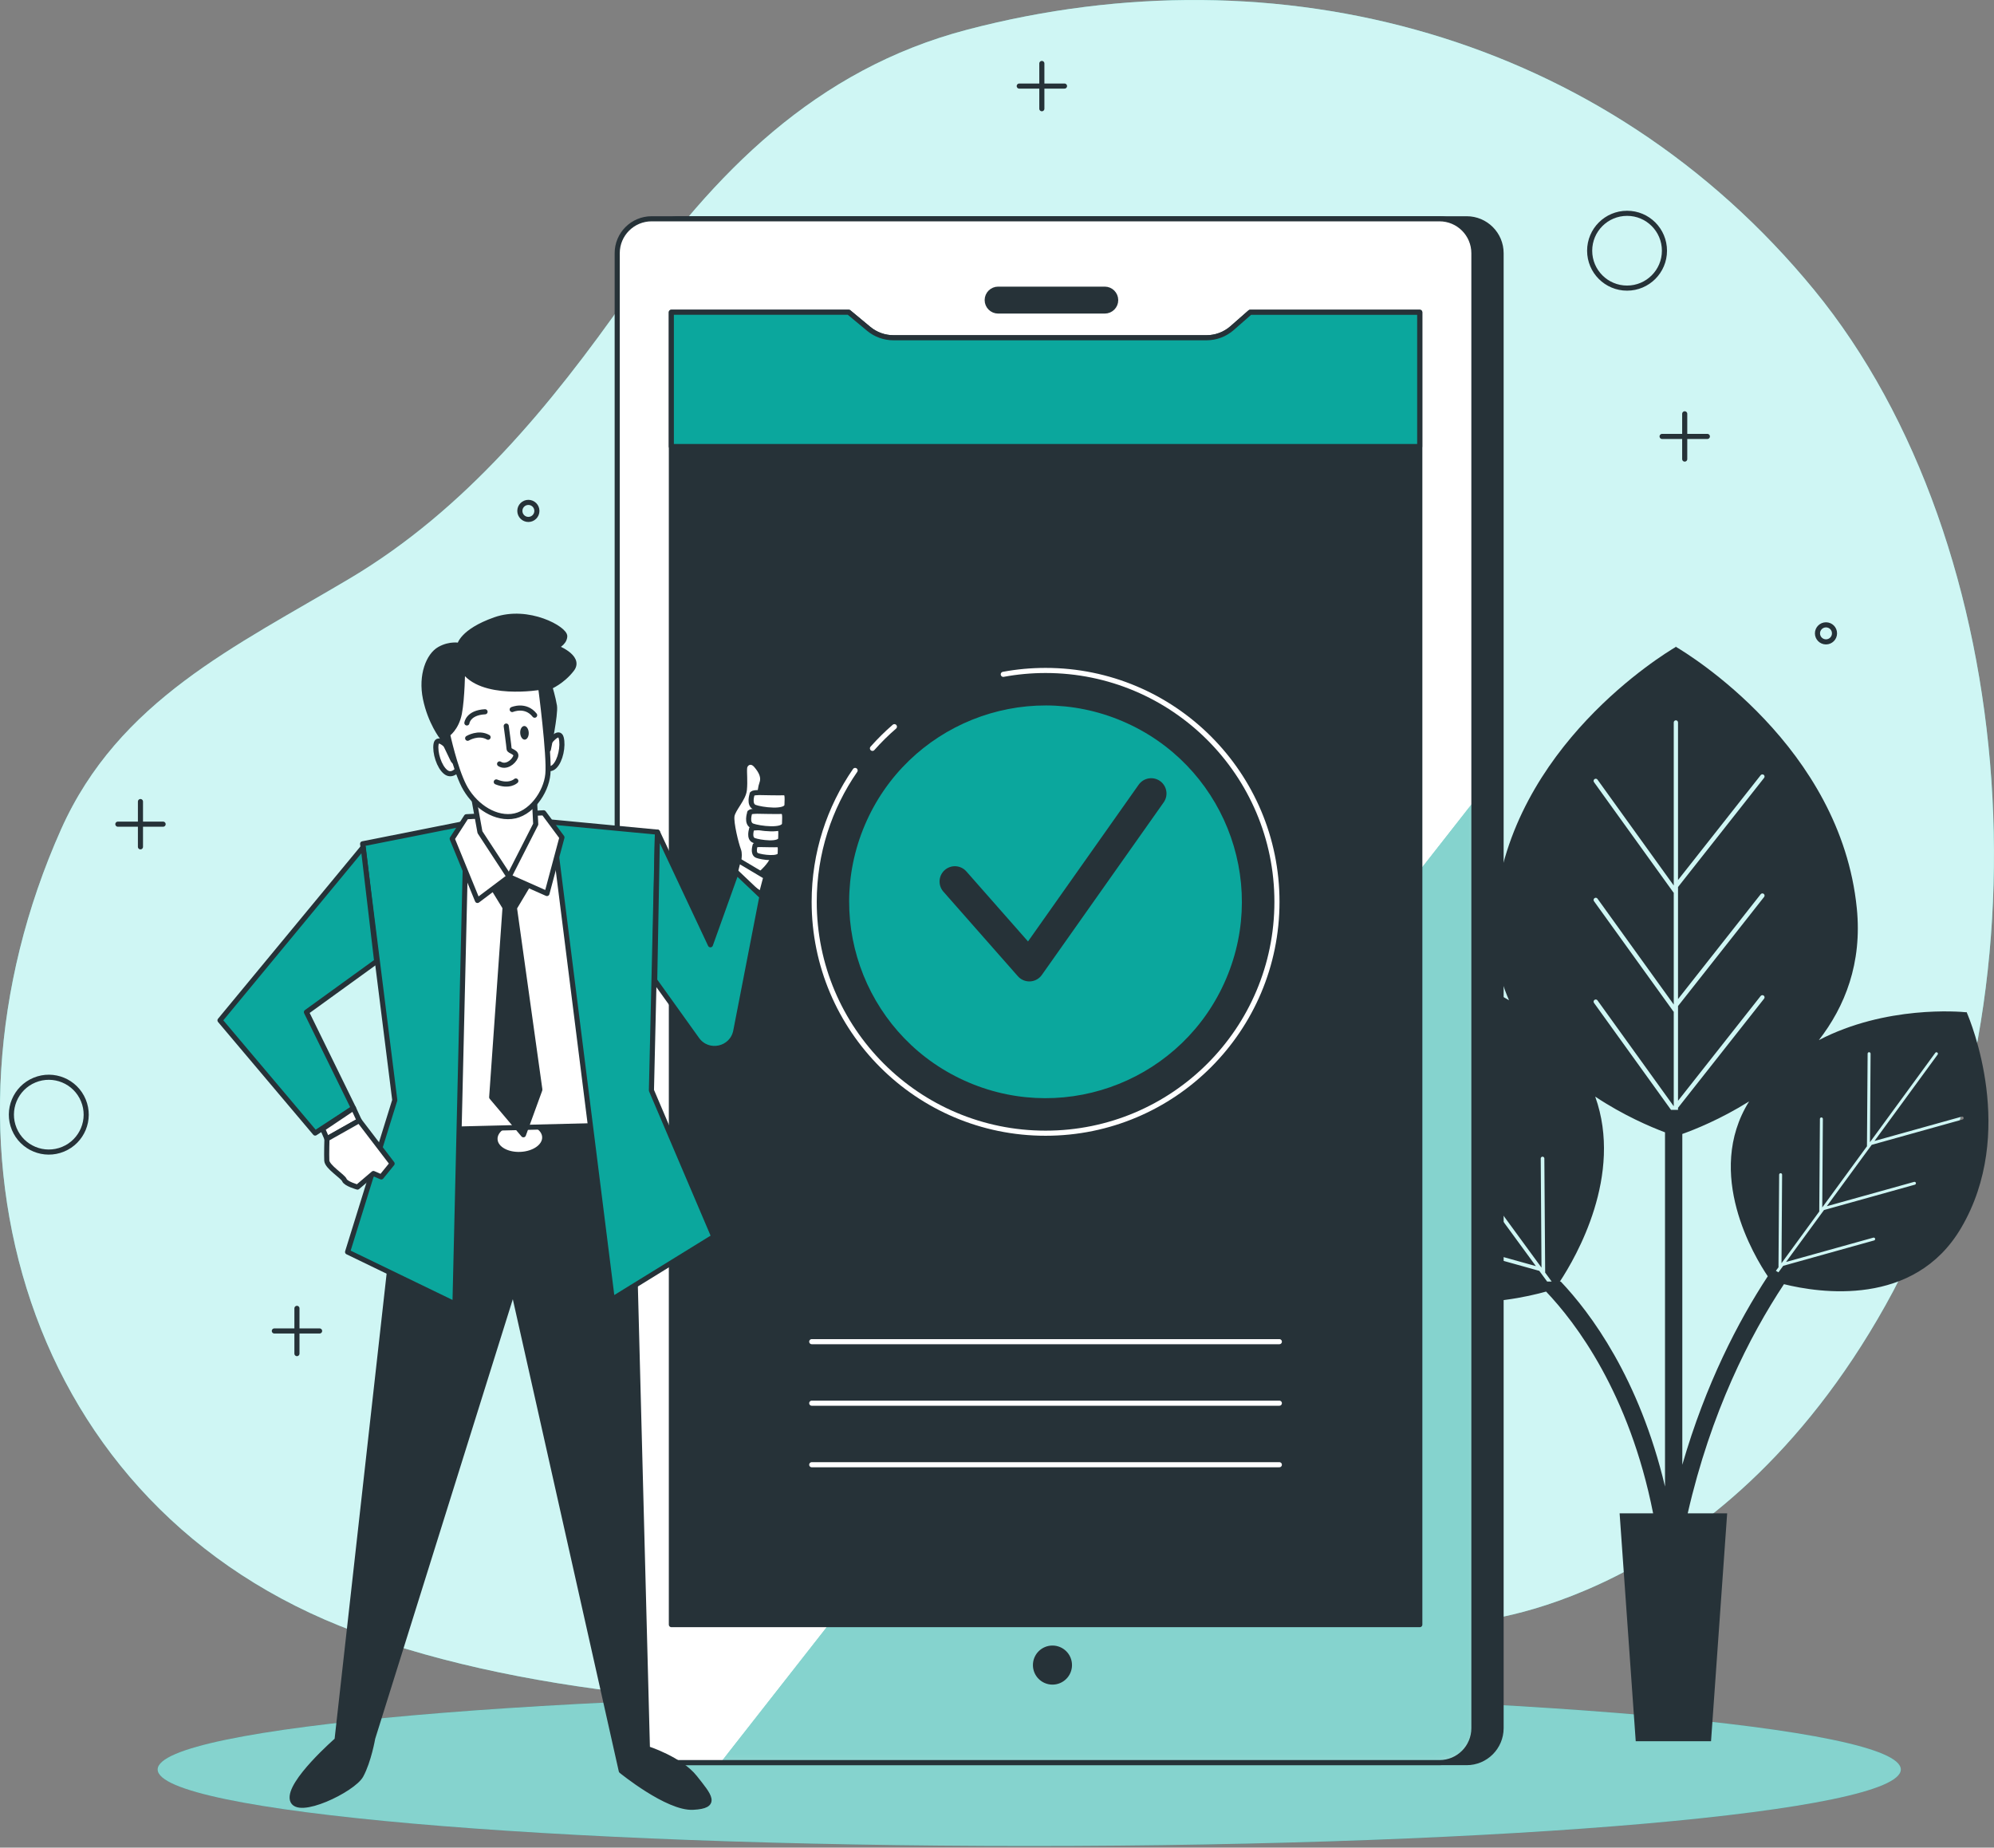 <svg width="218" height="202" viewBox="0 0 218 202" fill="none" xmlns="http://www.w3.org/2000/svg">
<rect x="0" y="0" width="218" height="202" fill="#808080" stroke="none"/>
<g clip-path="url(#clip0_107_682)">
<path d="M160.959 177.28C160.959 177.28 187.734 175.607 206.141 142.697C224.549 109.786 221.202 59.584 198.332 31.694C175.462 3.804 139.763 -5.678 105.737 3.246C89.159 7.597 78.104 18.876 68.549 32.47C60.226 44.312 50.866 55.73 38.271 63.227C25.799 70.645 12.975 76.569 6.677 90.671C-8.651 124.998 2.549 164.936 38.801 178.396C77.847 192.899 143.11 185.09 160.959 177.28Z" fill="#5FE2DA"/>
<path opacity="0.7" d="M160.959 177.28C160.959 177.28 187.734 175.607 206.141 142.697C224.549 109.786 221.202 59.584 198.332 31.694C175.462 3.804 139.763 -5.678 105.737 3.246C89.159 7.597 78.104 18.876 68.549 32.47C60.226 44.312 50.866 55.73 38.271 63.227C25.799 70.645 12.975 76.569 6.677 90.671C-8.651 124.998 2.549 164.936 38.801 178.396C77.847 192.899 143.11 185.09 160.959 177.28Z" fill="white"/>
<path d="M112.525 201.824C165.152 201.824 207.814 198.078 207.814 193.457C207.814 188.836 165.152 185.09 112.525 185.09C59.898 185.09 17.236 188.836 17.236 193.457C17.236 198.078 59.898 201.824 112.525 201.824Z" fill="#0BA79D"/>
<path opacity="0.5" d="M112.525 201.824C165.152 201.824 207.814 198.078 207.814 193.457C207.814 188.836 165.152 185.09 112.525 185.09C59.898 185.09 17.236 188.836 17.236 193.457C17.236 198.078 59.898 201.824 112.525 201.824Z" fill="white"/>
<path d="M15.356 87.636V92.584" stroke="#263238" stroke-width="0.558" stroke-miterlimit="10" stroke-linecap="round" stroke-linejoin="round"/>
<path d="M17.833 90.107H12.885" stroke="#263238" stroke-width="0.558" stroke-miterlimit="10" stroke-linecap="round" stroke-linejoin="round"/>
<path d="M184.186 45.243V50.191" stroke="#263238" stroke-width="0.558" stroke-miterlimit="10" stroke-linecap="round" stroke-linejoin="round"/>
<path d="M186.662 47.715H181.714" stroke="#263238" stroke-width="0.558" stroke-miterlimit="10" stroke-linecap="round" stroke-linejoin="round"/>
<path d="M113.903 6.939V11.887" stroke="#263238" stroke-width="0.558" stroke-miterlimit="10" stroke-linecap="round" stroke-linejoin="round"/>
<path d="M116.379 9.41H111.432" stroke="#263238" stroke-width="0.558" stroke-miterlimit="10" stroke-linecap="round" stroke-linejoin="round"/>
<path d="M32.464 143.043V147.99" stroke="#263238" stroke-width="0.558" stroke-miterlimit="10" stroke-linecap="round" stroke-linejoin="round"/>
<path d="M34.941 145.514H29.993" stroke="#263238" stroke-width="0.558" stroke-miterlimit="10" stroke-linecap="round" stroke-linejoin="round"/>
<path d="M181.971 27.41C181.971 29.67 180.142 31.499 177.883 31.499C175.624 31.499 173.794 29.67 173.794 27.41C173.794 25.151 175.624 23.322 177.883 23.322C180.142 23.316 181.971 25.151 181.971 27.41Z" stroke="#263238" stroke-width="0.558" stroke-miterlimit="10" stroke-linecap="round" stroke-linejoin="round"/>
<path d="M6.9 125.644C8.986 124.779 9.977 122.388 9.112 120.301C8.248 118.215 5.856 117.224 3.77 118.089C1.684 118.953 0.693 121.345 1.557 123.431C2.422 125.517 4.813 126.508 6.9 125.644Z" stroke="#263238" stroke-width="0.558" stroke-miterlimit="10" stroke-linecap="round" stroke-linejoin="round"/>
<path d="M200.563 69.246C200.563 69.759 200.144 70.177 199.631 70.177C199.118 70.177 198.7 69.759 198.7 69.246C198.7 68.733 199.118 68.314 199.631 68.314C200.15 68.314 200.563 68.727 200.563 69.246Z" stroke="#263238" stroke-width="0.558" stroke-miterlimit="10" stroke-linecap="round" stroke-linejoin="round"/>
<path d="M58.697 55.858C58.697 56.372 58.279 56.79 57.766 56.79C57.252 56.79 56.834 56.372 56.834 55.858C56.834 55.345 57.252 54.927 57.766 54.927C58.279 54.927 58.697 55.34 58.697 55.858Z" stroke="#263238" stroke-width="0.558" stroke-miterlimit="10" stroke-linecap="round" stroke-linejoin="round"/>
<path d="M215.027 110.707L215.044 110.679C215.044 110.679 215.032 110.679 215.01 110.673C215.005 110.657 214.999 110.646 214.999 110.646L214.982 110.673C214.207 110.595 206.18 109.909 198.856 113.713C201.695 110.049 203.603 105.307 203.001 99.3C201.232 81.623 184.549 71.499 183.266 70.746V70.701C183.266 70.701 183.249 70.713 183.227 70.724C183.199 70.707 183.188 70.701 183.188 70.701V70.746C181.905 71.499 165.221 81.623 163.453 99.3C163.068 103.16 163.715 106.49 164.981 109.357C155.588 103.74 144.627 104.688 143.617 104.789L143.595 104.755C143.595 104.755 143.589 104.766 143.578 104.789C143.556 104.789 143.539 104.794 143.539 104.794L143.561 104.828C143.065 105.971 136.795 121.043 144.331 133.856C151.069 145.313 165.199 142.284 169.031 141.208C172.255 144.593 178.134 152.302 180.733 165.455H177.069L178.831 190.367H187.064L188.827 165.455H184.515C187.053 154.377 191.281 146.077 195.035 140.399C198.879 141.353 209.276 142.97 214.402 134.257C220.516 123.865 215.429 111.638 215.027 110.707ZM182.97 110.612L174.268 98.525C174.19 98.419 174.218 98.268 174.324 98.195C174.43 98.117 174.581 98.145 174.653 98.251L182.987 109.826V97.582L182.97 97.599L174.268 85.511C174.19 85.405 174.218 85.254 174.324 85.182C174.43 85.104 174.581 85.132 174.653 85.238L182.987 96.812V78.985C182.987 78.856 183.093 78.751 183.221 78.751C183.349 78.751 183.455 78.856 183.455 78.985V96.215L192.492 84.752C192.575 84.652 192.72 84.63 192.826 84.713C192.927 84.797 192.949 84.942 192.865 85.048L183.455 96.979V109.229L192.492 97.766C192.575 97.665 192.72 97.643 192.826 97.727C192.927 97.805 192.949 97.956 192.865 98.062L183.455 109.993V120.351L192.492 108.889C192.575 108.788 192.72 108.771 192.826 108.849C192.927 108.933 192.949 109.078 192.865 109.184L183.455 121.116V121.339H182.686L174.268 109.647C174.19 109.541 174.218 109.391 174.324 109.318C174.43 109.24 174.581 109.268 174.653 109.374L182.987 120.948V110.595L182.97 110.612ZM169.148 140.114L168.289 138.943L156.045 135.529C155.939 135.501 155.878 135.39 155.906 135.284C155.933 135.178 156.045 135.116 156.151 135.144L167.915 138.424L162.8 131.429L150.556 128.016C150.45 127.988 150.389 127.876 150.417 127.77C150.445 127.664 150.556 127.603 150.662 127.631L162.426 130.911L156.38 122.638L144.136 119.225C144.03 119.197 143.969 119.085 143.996 118.979C144.024 118.873 144.136 118.812 144.242 118.84L156.006 122.12L147.499 110.484C147.433 110.395 147.455 110.272 147.544 110.205C147.633 110.138 147.756 110.16 147.823 110.25L156.62 122.287L156.536 110.356C156.536 110.244 156.625 110.155 156.731 110.155C156.843 110.155 156.932 110.244 156.932 110.35L157.021 122.811L157.004 122.806L163.034 131.083L162.951 119.152C162.951 119.04 163.04 118.951 163.146 118.951C163.257 118.951 163.347 119.041 163.347 119.146L163.436 131.608L163.419 131.602L168.529 138.591L168.445 126.66C168.445 126.549 168.534 126.459 168.64 126.459C168.752 126.459 168.841 126.549 168.841 126.654L168.93 139.116L168.913 139.11L169.644 140.114H169.148ZM170.537 140.114C172.327 137.398 177.476 128.479 174.402 119.894C177.492 121.947 180.443 123.202 182.033 123.799V162.527C179.21 150.662 173.883 143.539 170.637 140.114H170.537ZM183.924 160.145V123.977C185.229 123.514 188.096 122.376 191.226 120.418C186.311 128.294 191.817 137.392 193.267 139.534C190.032 144.471 186.49 151.287 183.924 160.145ZM214.564 122.393L204.63 125.165L199.721 131.876L209.265 129.215C209.349 129.192 209.438 129.243 209.46 129.326C209.482 129.41 209.432 129.499 209.349 129.522L199.414 132.294L195.264 137.972L204.808 135.312C204.892 135.289 204.981 135.339 205.003 135.423C205.026 135.507 204.975 135.596 204.892 135.618L194.957 138.391L194.433 139.105C194.338 139.049 194.243 138.993 194.154 138.937L194.455 138.53L194.438 138.536L194.511 128.428C194.511 128.339 194.583 128.267 194.673 128.267C194.762 128.267 194.835 128.339 194.835 128.428L194.768 138.106L198.912 132.433L198.895 132.439L198.968 122.332C198.968 122.242 199.04 122.17 199.13 122.17C199.219 122.17 199.291 122.242 199.291 122.332L199.224 132.009L204.127 125.299L204.111 125.305L204.183 115.197C204.183 115.108 204.256 115.035 204.345 115.035C204.434 115.035 204.507 115.108 204.507 115.197L204.44 124.875L211.58 115.108C211.63 115.035 211.73 115.019 211.803 115.075C211.875 115.125 211.892 115.225 211.836 115.298L204.936 124.741L214.48 122.081C214.564 122.058 214.653 122.108 214.675 122.192C214.698 122.276 214.648 122.365 214.564 122.393Z" fill="#263238"/>
<path d="M160.34 192.709H74.216C72.135 192.709 70.451 191.025 70.451 188.944V27.684C70.451 25.603 72.135 23.919 74.216 23.919H160.346C162.427 23.919 164.111 25.603 164.111 27.684V188.944C164.106 191.025 162.421 192.709 160.34 192.709Z" fill="#263238" stroke="#263238" stroke-width="0.558" stroke-miterlimit="10" stroke-linecap="round" stroke-linejoin="round"/>
<path d="M157.373 192.709H71.243C69.162 192.709 67.478 191.025 67.478 188.944V27.684C67.478 25.603 69.162 23.919 71.243 23.919H157.373C159.453 23.919 161.138 25.603 161.138 27.684V188.944C161.138 191.025 159.453 192.709 157.373 192.709Z" fill="white"/>
<mask id="mask0_107_682" style="mask-type:luminance" maskUnits="userSpaceOnUse" x="67" y="23" width="95" height="170">
<path d="M157.373 192.709H71.243C69.162 192.709 67.478 191.025 67.478 188.944V27.684C67.478 25.603 69.162 23.919 71.243 23.919H157.373C159.453 23.919 161.138 25.603 161.138 27.684V188.944C161.138 191.025 159.453 192.709 157.373 192.709Z" fill="white"/>
</mask>
<g mask="url(#mask0_107_682)">
<path d="M161.138 87.608L78.778 192.709H157.373C159.453 192.709 161.138 191.025 161.138 188.944V87.608Z" fill="#0BA79D"/>
</g>
<mask id="mask1_107_682" style="mask-type:luminance" maskUnits="userSpaceOnUse" x="67" y="23" width="95" height="170">
<path d="M157.373 192.709H71.243C69.162 192.709 67.478 191.025 67.478 188.944V27.684C67.478 25.603 69.162 23.919 71.243 23.919H157.373C159.453 23.919 161.138 25.603 161.138 27.684V188.944C161.138 191.025 159.453 192.709 157.373 192.709Z" fill="white"/>
</mask>
<g mask="url(#mask1_107_682)">
<path opacity="0.5" d="M161.138 87.608L78.778 192.709H157.373C159.453 192.709 161.138 191.025 161.138 188.944V87.608Z" fill="white"/>
</g>
<path d="M157.373 192.709H71.243C69.162 192.709 67.478 191.025 67.478 188.944V27.684C67.478 25.603 69.162 23.919 71.243 23.919H157.373C159.453 23.919 161.138 25.603 161.138 27.684V188.944C161.138 191.025 159.453 192.709 157.373 192.709Z" stroke="#263238" stroke-width="0.558" stroke-miterlimit="10" stroke-linecap="round" stroke-linejoin="round"/>
<path d="M120.781 34.004H109.123C108.465 34.004 107.929 33.468 107.929 32.81C107.929 32.152 108.465 31.616 109.123 31.616H120.781C121.439 31.616 121.975 32.152 121.975 32.81C121.98 33.468 121.445 34.004 120.781 34.004Z" fill="#263238" stroke="#263238" stroke-width="0.558" stroke-miterlimit="10" stroke-linecap="round" stroke-linejoin="round"/>
<path d="M155.22 177.621H73.401V34.143H92.796L94.977 35.956C95.741 36.586 96.701 36.932 97.688 36.932H131.904C132.936 36.932 133.934 36.558 134.709 35.878L136.684 34.143H155.225V177.621H155.22Z" fill="#263238" stroke="#263238" stroke-width="0.558" stroke-miterlimit="10" stroke-linecap="round" stroke-linejoin="round"/>
<path d="M88.746 146.685H139.869" stroke="white" stroke-width="0.558" stroke-miterlimit="10" stroke-linecap="round" stroke-linejoin="round"/>
<path d="M88.746 153.412H139.869" stroke="white" stroke-width="0.558" stroke-miterlimit="10" stroke-linecap="round" stroke-linejoin="round"/>
<path d="M88.746 160.139H139.869" stroke="white" stroke-width="0.558" stroke-miterlimit="10" stroke-linecap="round" stroke-linejoin="round"/>
<path d="M93.488 84.234C90.671 88.311 89.014 93.264 89.014 98.597C89.014 112.564 100.338 123.893 114.31 123.893C128.283 123.893 139.607 112.57 139.607 98.597C139.607 84.63 128.283 73.301 114.31 73.301C112.732 73.301 111.187 73.446 109.686 73.725" stroke="white" stroke-width="0.558" stroke-miterlimit="10" stroke-linecap="round" stroke-linejoin="round"/>
<path d="M97.783 79.448C96.929 80.184 96.132 80.976 95.384 81.818" stroke="white" stroke-width="0.558" stroke-miterlimit="10" stroke-linecap="round" stroke-linejoin="round"/>
<path d="M134.052 107.006C138.696 96.1 133.62 83.494 122.714 78.849C111.808 74.205 99.202 79.281 94.558 90.186C89.913 101.093 94.989 113.699 105.895 118.343C116.801 122.988 129.407 117.912 134.052 107.006Z" fill="#0BA79D"/>
<path d="M104.393 96.377L112.536 105.625L125.857 86.755" stroke="#263238" stroke-width="3.347" stroke-miterlimit="10" stroke-linecap="round" stroke-linejoin="round"/>
<path d="M134.703 35.872C133.928 36.553 132.93 36.926 131.898 36.926H97.682C96.689 36.926 95.73 36.581 94.971 35.95L92.79 34.138H73.395V48.819H155.214V34.143H136.673L134.703 35.872Z" fill="#0BA79D" stroke="#263238" stroke-width="0.558" stroke-miterlimit="10" stroke-linecap="round" stroke-linejoin="round"/>
<path d="M116.921 182.044C116.921 181.018 116.09 180.187 115.064 180.187C114.037 180.187 113.206 181.018 113.206 182.044C113.206 183.07 114.037 183.901 115.064 183.901C116.09 183.901 116.921 183.07 116.921 182.044Z" fill="#263238" stroke="#263238" stroke-width="0.558" stroke-miterlimit="10" stroke-linecap="round" stroke-linejoin="round"/>
<path d="M44.144 124.981L36.848 190.238C36.848 190.238 31.499 194.89 31.968 196.77C32.436 198.65 38.617 195.671 39.464 194.104C40.318 192.536 40.747 190.037 40.747 190.037L56.109 140.968L67.923 193.607C67.923 193.607 72.972 197.729 75.761 197.59C78.544 197.451 77.562 196.357 75.967 194.344C74.377 192.33 70.779 191.181 70.779 191.181L69.006 123.335L44.144 124.981Z" fill="#263238" stroke="#263238" stroke-width="0.558" stroke-miterlimit="10" stroke-linecap="round" stroke-linejoin="round"/>
<path d="M68.575 122.187L44.064 123.431L44.234 126.773L68.745 125.529L68.575 122.187Z" fill="#263238" stroke="#263238" stroke-width="0.558" stroke-miterlimit="10" stroke-linecap="round" stroke-linejoin="round"/>
<path d="M59.272 124.312C59.317 125.143 58.257 125.868 56.913 125.935C55.568 126.002 54.441 125.388 54.397 124.557C54.352 123.726 55.412 123.001 56.756 122.934C58.106 122.867 59.233 123.481 59.272 124.312Z" fill="white"/>
<path d="M55.077 90.013L45.857 92.718L47.006 123.514L68.621 122.979L65.882 91.139L55.077 90.013Z" fill="white" stroke="#263238" stroke-width="0.558" stroke-miterlimit="10" stroke-linecap="round" stroke-linejoin="round"/>
<path d="M50.98 90L49.742 142.562L38 136.878L43.16 120.277L39.645 92.254L50.98 90Z" fill="#0BA79D" stroke="#263238" stroke-width="0.558" stroke-miterlimit="10" stroke-linecap="round" stroke-linejoin="round"/>
<path d="M60.377 89.884L66.936 142.05L78.037 135.206L71.22 119.213L71.878 90.978L60.377 89.884Z" fill="#0BA79D" stroke="#263238" stroke-width="0.558" stroke-miterlimit="10" stroke-linecap="round" stroke-linejoin="round"/>
<path d="M53.393 96.243L55.217 99.222L53.756 119.961L57.225 124.066L59.021 119.135L56.243 99.261L57.962 96.382L55.468 93.158L53.393 96.243Z" fill="#263238" stroke="#263238" stroke-width="0.558" stroke-miterlimit="10" stroke-linecap="round" stroke-linejoin="round"/>
<path d="M55.652 95.847L52.199 98.447L49.438 91.697L50.989 89.293L59.439 88.864L61.436 91.552L59.796 97.688L55.652 95.847Z" fill="white" stroke="#263238" stroke-width="0.558" stroke-miterlimit="10" stroke-linecap="round" stroke-linejoin="round"/>
<path d="M51.697 86.694L52.473 90.983L55.652 95.847L58.569 90.113L58.385 86.493L51.697 86.694Z" fill="white" stroke="#263238" stroke-width="0.558" stroke-miterlimit="10" stroke-linecap="round" stroke-linejoin="round"/>
<path d="M39.71 92.612L24.052 111.555L34.455 123.877L38.644 121.149L33.501 110.657L41.182 105.101L39.71 92.612Z" fill="#0BA79D" stroke="#263238" stroke-width="0.558" stroke-miterlimit="10" stroke-linecap="round" stroke-linejoin="round"/>
<path d="M38.645 121.149L39.275 122.516L35.744 124.507L35.27 123.414L38.645 121.149Z" fill="white" stroke="#263238" stroke-width="0.558" stroke-miterlimit="10" stroke-linecap="round" stroke-linejoin="round"/>
<path d="M39.275 122.516L42.867 127.218L41.685 128.674L40.826 128.3L39.085 129.784C39.085 129.784 37.808 129.432 37.652 129.02C37.49 128.607 35.761 127.58 35.727 126.883C35.694 126.186 35.744 124.507 35.744 124.507L39.275 122.516Z" fill="white" stroke="#263238" stroke-width="0.558" stroke-miterlimit="10" stroke-linecap="round" stroke-linejoin="round"/>
<path d="M80.597 94.67C80.597 94.67 80.993 93.599 80.736 92.935C80.48 92.272 79.911 89.974 80.022 89.215C80.134 88.456 81.277 87.346 81.378 86.365C81.478 85.383 81.355 84.485 81.406 83.96C81.456 83.43 82.108 83.023 82.666 83.67C83.224 84.317 83.559 84.976 83.291 85.667C83.023 86.359 83.034 88.01 83.034 88.01C83.034 88.01 83.921 89.243 84.412 90.046C84.903 90.849 84.858 92.952 84.529 93.794C84.195 94.637 83.263 95.434 83.263 95.434L83.319 96.89L80.597 94.67Z" fill="white" stroke="#263238" stroke-width="0.558" stroke-miterlimit="10" stroke-linecap="round" stroke-linejoin="round"/>
<path d="M82.226 86.85C82.226 86.85 81.835 87.999 82.522 88.261C83.213 88.529 86.013 88.908 86.041 88.004C86.069 87.101 86.125 86.649 85.673 86.671C85.221 86.694 83.118 86.649 83.118 86.649C83.118 86.649 82.142 86.632 82.226 86.85Z" fill="white" stroke="#263238" stroke-width="0.558" stroke-miterlimit="10" stroke-linecap="round" stroke-linejoin="round"/>
<path d="M82.549 92.472C82.549 92.472 82.27 93.326 82.767 93.527C83.263 93.728 85.282 94.012 85.299 93.343C85.322 92.668 85.355 92.333 85.031 92.35C84.708 92.367 83.191 92.333 83.191 92.333C83.191 92.333 82.488 92.305 82.549 92.472Z" fill="white" stroke="#263238" stroke-width="0.558" stroke-miterlimit="10" stroke-linecap="round" stroke-linejoin="round"/>
<path d="M82.17 90.665C82.17 90.665 81.846 91.653 82.421 91.881C82.995 92.11 85.333 92.445 85.355 91.669C85.377 90.888 85.422 90.498 85.048 90.52C84.674 90.537 82.917 90.498 82.917 90.498C82.917 90.498 82.097 90.476 82.17 90.665Z" fill="white" stroke="#263238" stroke-width="0.558" stroke-miterlimit="10" stroke-linecap="round" stroke-linejoin="round"/>
<path d="M81.958 88.891C81.958 88.891 81.567 90.04 82.253 90.302C82.945 90.57 85.745 90.95 85.773 90.046C85.801 89.142 85.857 88.691 85.405 88.713C84.953 88.735 82.85 88.691 82.85 88.691C82.85 88.691 81.869 88.674 81.958 88.891Z" fill="white" stroke="#263238" stroke-width="0.558" stroke-miterlimit="10" stroke-linecap="round" stroke-linejoin="round"/>
<path d="M80.279 95.814L80.714 94.068L83.737 95.864L83.235 97.771L80.279 95.814Z" fill="white" stroke="#263238" stroke-width="0.558" stroke-miterlimit="10" stroke-linecap="round" stroke-linejoin="round"/>
<path d="M71.878 90.978L77.668 103.294L80.507 95.367L83.297 98.017L80.441 112.715C80.045 114.751 77.412 115.326 76.201 113.641L71.577 107.187L71.878 90.978Z" fill="#0BA79D" stroke="#263238" stroke-width="0.558" stroke-miterlimit="10" stroke-linecap="round" stroke-linejoin="round"/>
<path d="M48.998 81.685C48.998 81.685 47.832 80.435 47.676 81.35C47.52 82.265 48.005 83.843 48.736 84.412C49.466 84.976 50.124 84.039 50.124 84.039L48.998 81.685Z" fill="white" stroke="#263238" stroke-width="0.558" stroke-miterlimit="10" stroke-linecap="round" stroke-linejoin="round"/>
<path d="M60.07 81.121C60.07 81.121 61.107 79.76 61.352 80.653C61.598 81.545 61.28 83.168 60.611 83.804C59.941 84.44 59.194 83.575 59.194 83.575L60.07 81.121Z" fill="white" stroke="#263238" stroke-width="0.558" stroke-miterlimit="10" stroke-linecap="round" stroke-linejoin="round"/>
<path d="M49.466 82.967L48.339 80.614C48.339 80.614 47.05 78.974 46.515 76.385C45.98 73.803 46.878 71.644 48.049 70.98C49.22 70.317 50.241 70.567 50.241 70.567C50.241 70.567 50.464 69.05 54.118 67.756C57.772 66.468 61.804 68.771 61.743 69.58C61.682 70.389 60.694 70.74 60.694 70.74C60.694 70.74 63.562 71.8 62.524 73.161C61.486 74.522 60.109 75.091 60.109 75.091C60.109 75.091 60.471 76.279 60.616 77.177C60.761 78.076 59.953 81.936 59.953 81.936L57.967 76.508L51.753 76.826C51.753 76.826 51.385 79.459 50.726 80.396C50.068 81.333 50.04 82.744 50.04 82.744C50.04 82.744 49.806 83.754 49.466 82.967Z" fill="#263238" stroke="#263238" stroke-width="0.558" stroke-miterlimit="10" stroke-linecap="round" stroke-linejoin="round"/>
<path d="M50.576 73.161C50.576 73.161 50.537 76.38 50.219 78.003C49.901 79.626 48.931 80.279 48.931 80.279C48.931 80.279 49.723 83.955 50.721 85.913C51.725 87.871 53.817 89.472 55.914 89.265C58.012 89.059 59.702 86.66 59.897 84.641C60.098 82.622 59.111 75.136 59.111 75.136C59.111 75.136 52.54 76.279 50.576 73.161Z" fill="white" stroke="#263238" stroke-width="0.558" stroke-miterlimit="10" stroke-linecap="round" stroke-linejoin="round"/>
<path d="M51.128 80.714C51.128 80.714 52.305 80 53.36 80.602" stroke="#263238" stroke-width="0.558" stroke-miterlimit="10" stroke-linecap="round" stroke-linejoin="round"/>
<path d="M51.044 79.041C51.044 79.041 51.173 77.914 53.03 77.819" stroke="#263238" stroke-width="0.558" stroke-miterlimit="10" stroke-linecap="round" stroke-linejoin="round"/>
<path d="M55.998 77.573C55.998 77.573 57.459 76.938 58.452 78.193" stroke="#263238" stroke-width="0.558" stroke-miterlimit="10" stroke-linecap="round" stroke-linejoin="round"/>
<path d="M55.345 79.381C55.345 79.381 55.647 81.601 55.658 81.88C55.674 82.159 56.606 82.203 56.355 82.778C56.104 83.352 55.295 83.949 54.62 83.519" stroke="#263238" stroke-width="0.558" stroke-miterlimit="10" stroke-linecap="round" stroke-linejoin="round"/>
<path d="M56.394 85.383C56.394 85.383 55.685 86.069 54.257 85.489" stroke="#263238" stroke-width="0.558" stroke-miterlimit="10" stroke-linecap="round" stroke-linejoin="round"/>
<path d="M57.805 80.095C57.827 80.507 57.632 80.848 57.375 80.865C57.119 80.876 56.896 80.558 56.873 80.145C56.851 79.732 57.046 79.392 57.303 79.375C57.559 79.358 57.782 79.682 57.805 80.095Z" fill="#263238"/>
</g>
<defs>
<clipPath id="clip0_107_682">
<rect width="218" height="201.824" fill="white"/>
</clipPath>
</defs>
</svg>
